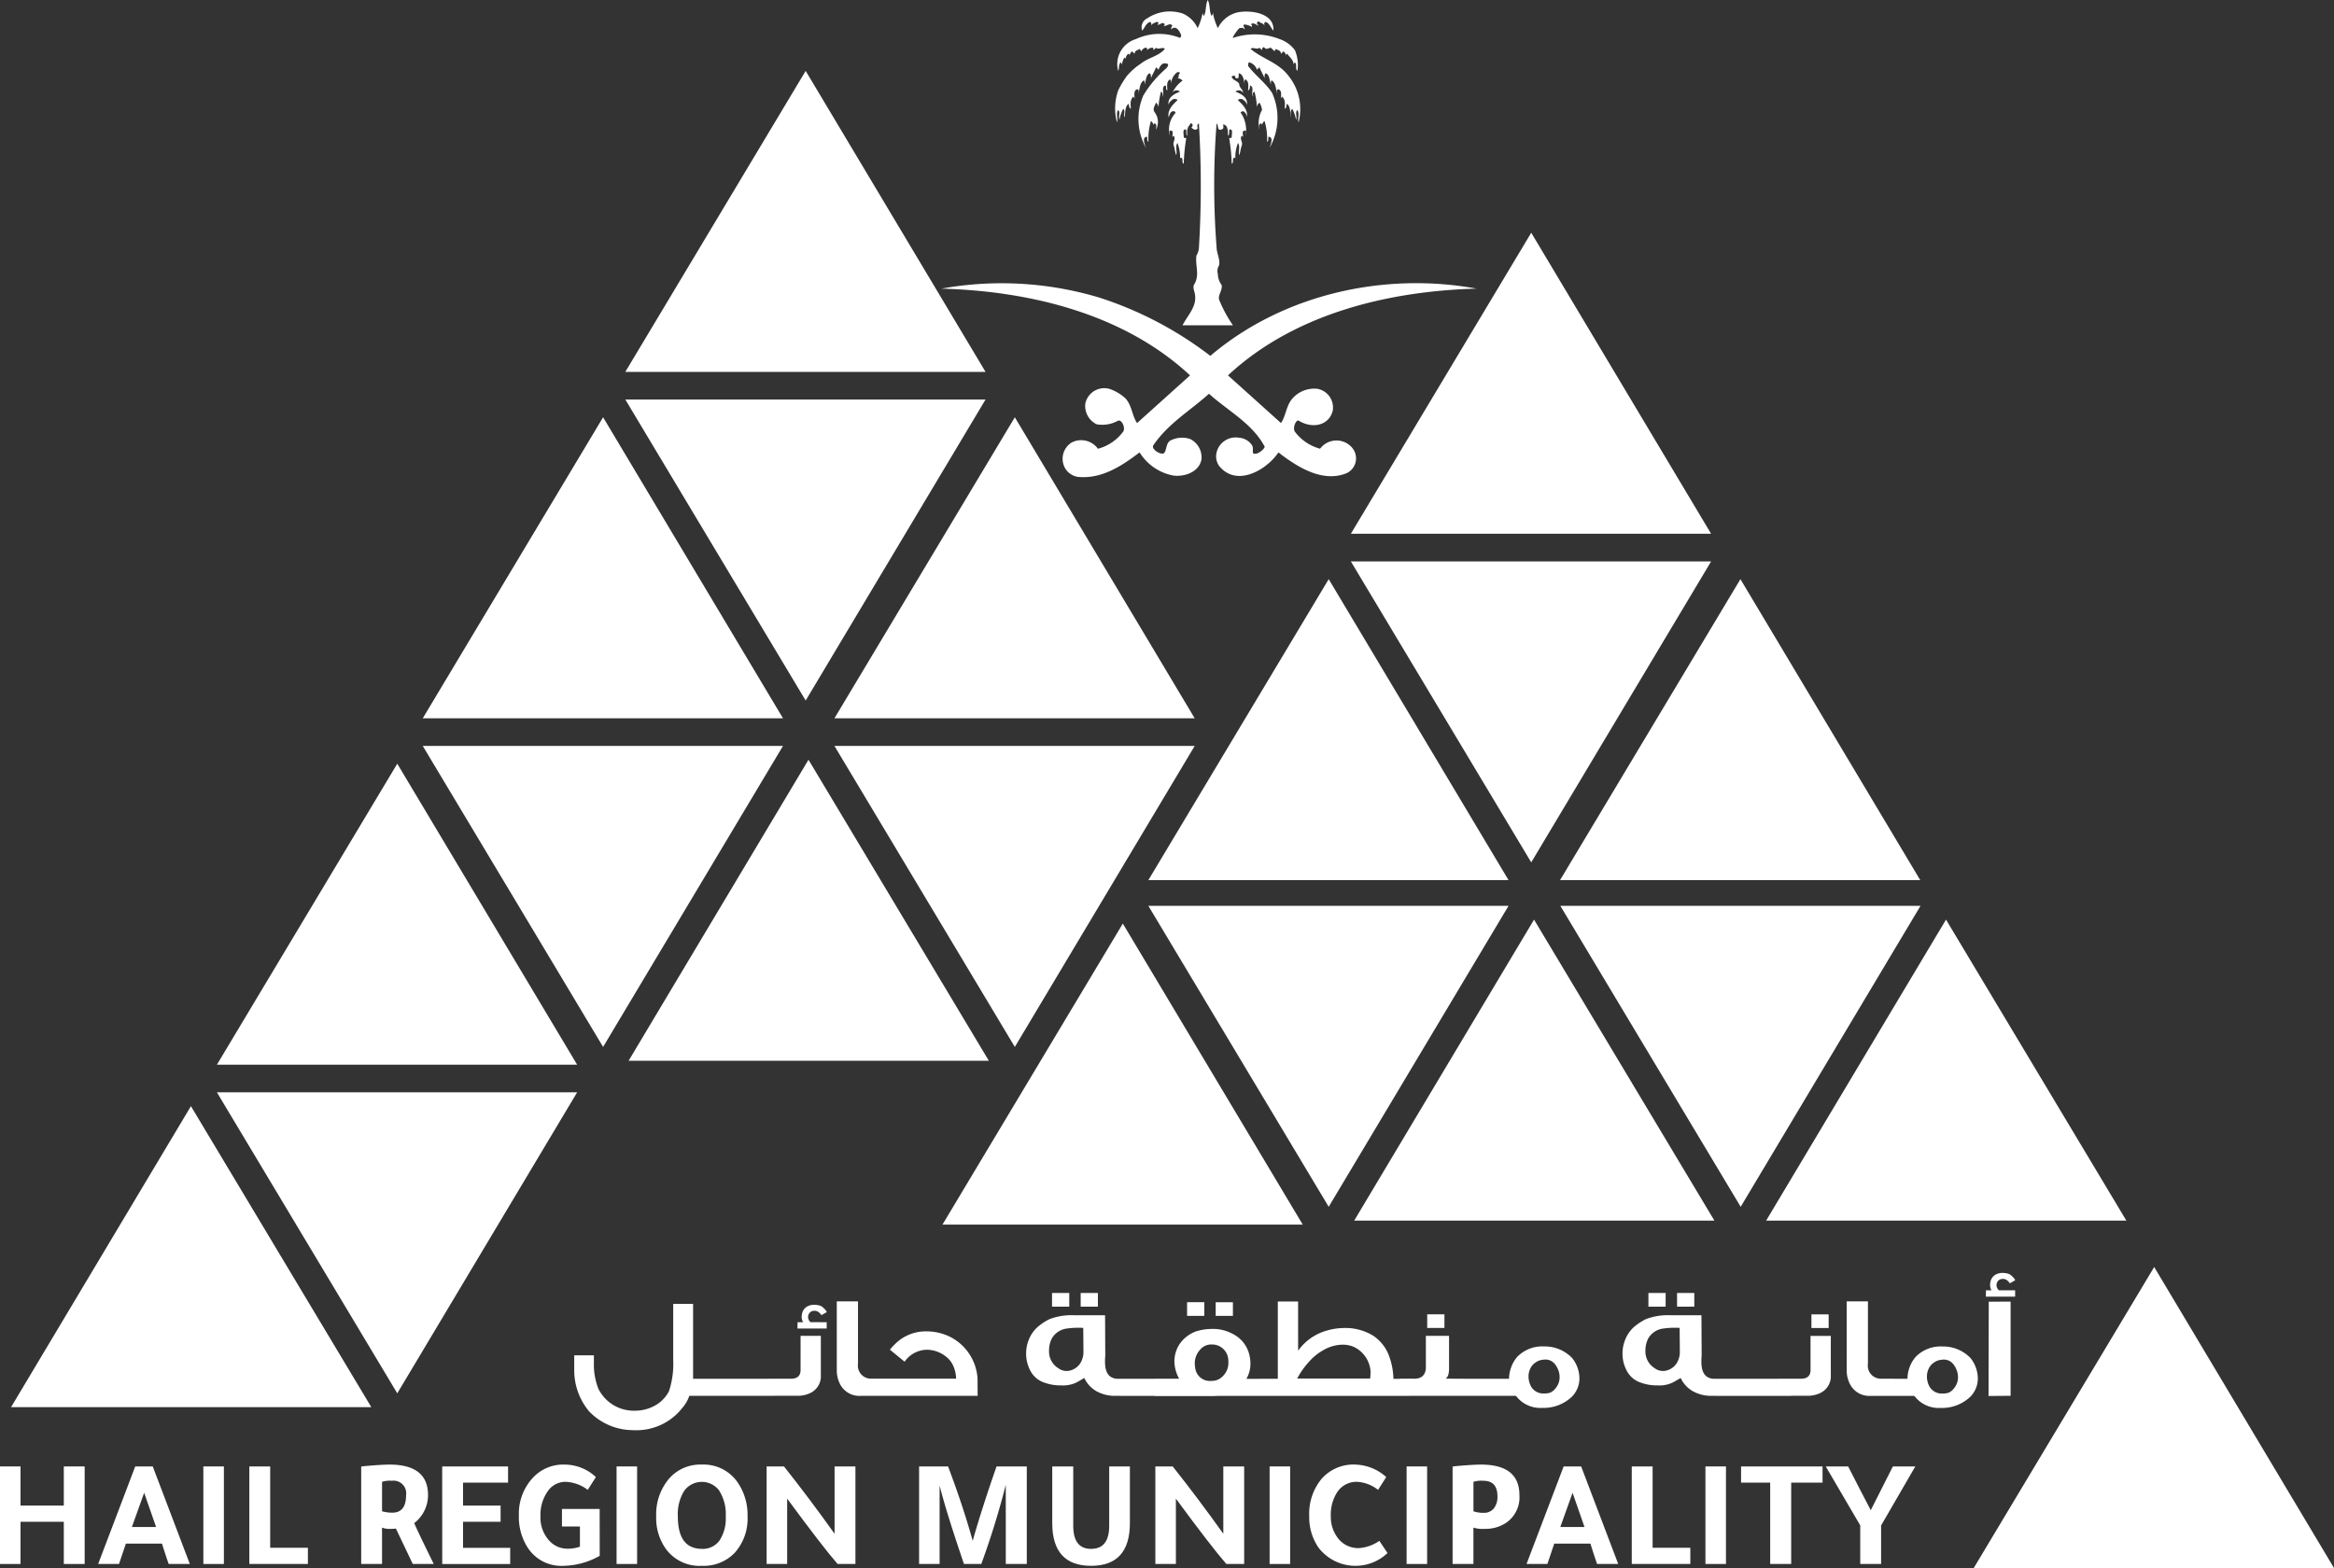 <svg xmlns="http://www.w3.org/2000/svg" width="257.415" height="172.984" viewBox="0 0 257.415 172.984">
  <rect x="0" y="0" width="257.415" height="172.984" fill="#333333" stroke="none"/>
  <g id="HailRegionLogo" transform="translate(-838.585 -126.016)">
    <path id="Path_878" data-name="Path 878" d="M914.608,280.005a3.868,3.868,0,0,1-.762,1.321,6.414,6.414,0,0,1-5.42,2.466,6.73,6.73,0,0,1-4.886-2.092,7.106,7.106,0,0,1-1.625-4.381v-1.783h2.17v.815a7.289,7.289,0,0,0,.5,2.884,4.354,4.354,0,0,0,3.989,2.41,4.553,4.553,0,0,0,2.6-.781,4.005,4.005,0,0,0,1.182-1.343,9.64,9.64,0,0,0,.477-3.5v-6.164h2.193v8.267h2.954v1.882Zm5.755,0h-4.545v-1.882h4.545Zm3.677,0h-4.545v-1.882h4.545Zm2.836-6.615h2.239V277.7a2.044,2.044,0,0,1-1.205,2.014,3.191,3.191,0,0,1-1.2.286h-3.375v-1.882h2.409q1.09.033,1.136-.892V273.39Zm2.886-1.508v.693h-3.227l.012-.693h.613a1.118,1.118,0,0,1-.147-.419,1.482,1.482,0,0,1,.034-.55,1.174,1.174,0,0,1,.534-.749,1.6,1.6,0,0,1,.92-.2,2.215,2.215,0,0,1,.511.088.907.907,0,0,1,.375.242,1.361,1.361,0,0,1,.387.474l-.6.341a1.166,1.166,0,0,0-.432-.418.779.779,0,0,0-.375-.066.658.658,0,0,0-.455.187.7.7,0,0,0-.193.616.766.766,0,0,0,.261.452Zm1.111-2.3h2.341v6.869a1.444,1.444,0,0,0,1.477,1.662h1.443v1.893h-2.579a2.4,2.4,0,0,1-2.352-1.354,3.369,3.369,0,0,1-.33-1.343Zm4.961,10.424v-1.893h8.2a3.8,3.8,0,0,0-.261-1.288,2.621,2.621,0,0,0-.773-1.079,3.447,3.447,0,0,0-2.147-.825,3.038,3.038,0,0,0-2.5,1.321l-1.625-1.332a8.429,8.429,0,0,1,.818-.848,4.773,4.773,0,0,1,2.648-1.145,5.949,5.949,0,0,1,3.272.628,5.55,5.55,0,0,1,2.932,4.568l.011,1.893Zm27.528,0h-1.693a4.188,4.188,0,0,1-2.227-.55,3.324,3.324,0,0,1-1.273-1.42c-.416.249-.72.422-.909.517a3.4,3.4,0,0,1-1.636.3,5.185,5.185,0,0,1-2.1-.4,2.673,2.673,0,0,1-1.358-1.332,3.9,3.9,0,0,1-.409-1.794,3.737,3.737,0,0,1,.171-1.156,3.8,3.8,0,0,1,1.057-1.728,6.389,6.389,0,0,1,1.352-.9,6.823,6.823,0,0,1,2.716-.429h3.409l.022,4.48a6.318,6.318,0,0,0-.011,1.057q.137,1.408,1.329,1.475h1.557Zm-5.284-4.909q0-.254-.022-2.587a8.933,8.933,0,0,0-1.762.066,2.229,2.229,0,0,0-1.716,1.123,2.946,2.946,0,0,0-.295,1.31,2.165,2.165,0,0,0,1.023,1.948,1.515,1.515,0,0,0,1.056.3,1.873,1.873,0,0,0,1.387-.88,2.338,2.338,0,0,0,.329-1.277m-3.465-6.44h1.9v1.508h-1.9Zm3.159,0h1.9v1.508h-1.9Zm8.91,11.349h-4.545v-1.882h4.545Zm-.743-1.893h2.693a4.07,4.07,0,0,1-.523-1.871,3.494,3.494,0,0,1,.557-1.927,3.75,3.75,0,0,1,1.886-1.442,6.218,6.218,0,0,1,1.75-.253,4.528,4.528,0,0,1,2.238.55,3.462,3.462,0,0,1,1.875,2.5,3.912,3.912,0,0,1,.08.771,3.324,3.324,0,0,1-.443,1.684h1.92v1.882H972.9q-.306.022-.648.022h-6.317Zm3.568-8.443h1.9v1.508h-1.9Zm.852,6.792a2.414,2.414,0,0,0,.045.462,1.628,1.628,0,0,0,1.784,1.431,2.235,2.235,0,0,0,.4-.033,1.674,1.674,0,0,0,.875-.506,2.009,2.009,0,0,0,.6-1.508c0-.088,0-.184-.011-.287a1.783,1.783,0,0,0-1.8-1.684,1.6,1.6,0,0,0-1.329.6,2.219,2.219,0,0,0-.568,1.53m2.307-6.792h1.9v1.508h-1.9Zm4.875,10.336v-1.893h1.977v-8.52h2.239v5.427a5.794,5.794,0,0,1,3.136-2.213,6.793,6.793,0,0,1,1.75-.286,5.846,5.846,0,0,1,3.42.859,4.609,4.609,0,0,1,1.727,2.212,7.876,7.876,0,0,1,.478,2.532h1.727v1.882Zm5.557-3.918a8.9,8.9,0,0,0-1.444,2H989.7q.045-.473.045-.771a3.238,3.238,0,0,0-1.011-2.146,3.076,3.076,0,0,0-.9-.6,3.23,3.23,0,0,0-1.17-.22,4.379,4.379,0,0,0-2.239.672,5.782,5.782,0,0,0-1.329,1.057m12.746-2.7H998.4v3.643q-.012.87-.387,1.079l2.012.011v1.882h-7.045v-1.893h1.386q1.363.1,1.477-1.123Zm.148-2.378h1.9v1.508h-1.9Zm7.759,8.993h-4.545v-1.882h4.545Zm9.029-1.882a2.865,2.865,0,0,1-.818,1.97,4.524,4.524,0,0,1-3.284,1.244,3.363,3.363,0,0,1-2.83-1.244.245.245,0,0,0-.238-.088h-2.591v-1.882h2a3.686,3.686,0,0,1,.227-1.244,3.579,3.579,0,0,1,.693-1.189,3.846,3.846,0,0,1,2.932-1.134h.113a4.186,4.186,0,0,1,2.989,1.277,3.632,3.632,0,0,1,.807,2.29m-3.989-2.1a1.619,1.619,0,0,0-.852.309,1.57,1.57,0,0,0-.534.583,2,2,0,0,0-.239.969,2.367,2.367,0,0,0,.193.913,1.548,1.548,0,0,0,1.569.947,1.972,1.972,0,0,0,.6-.077,1.427,1.427,0,0,0,.613-.484,1.875,1.875,0,0,0,.455-1.244,2.24,2.24,0,0,0-.091-.617q-.443-1.32-1.5-1.321a1.2,1.2,0,0,0-.216.022m20.35,3.985h-1.693a4.186,4.186,0,0,1-2.227-.55,3.317,3.317,0,0,1-1.273-1.42q-.625.373-.909.517a3.4,3.4,0,0,1-1.636.3,5.181,5.181,0,0,1-2.1-.4,2.673,2.673,0,0,1-1.358-1.332,3.892,3.892,0,0,1-.409-1.794,3.737,3.737,0,0,1,.171-1.156,3.811,3.811,0,0,1,1.056-1.728,6.4,6.4,0,0,1,1.353-.9,6.821,6.821,0,0,1,2.715-.429h3.409l.023,4.48a6.053,6.053,0,0,0-.011,1.057q.136,1.408,1.329,1.475h1.557Zm-5.284-4.909q0-.254-.023-2.587a8.922,8.922,0,0,0-1.761.066,2.229,2.229,0,0,0-1.716,1.123,2.946,2.946,0,0,0-.295,1.31,2.161,2.161,0,0,0,1.022,1.948,1.518,1.518,0,0,0,1.057.3,1.87,1.87,0,0,0,1.386-.88,2.329,2.329,0,0,0,.33-1.277m-3.466-6.44h1.9v1.508h-1.9Zm3.159,0h1.9v1.508h-1.9Zm8.91,11.349h-4.545v-1.882h4.545Zm3.677,0h-4.545v-1.882h4.545Zm2.132-6.615h2.239V277.7a2.044,2.044,0,0,1-1.205,2.014,3.192,3.192,0,0,1-1.2.286h-3.375v-1.882h2.409q1.09.033,1.136-.892Zm.1-2.378h1.9v1.508h-1.9Zm3.892-1.431h2.341v6.869a1.443,1.443,0,0,0,1.477,1.662h1.443v1.893h-2.579a2.4,2.4,0,0,1-2.352-1.354,3.368,3.368,0,0,1-.33-1.343Zm14.461,8.542a2.861,2.861,0,0,1-.819,1.97,4.521,4.521,0,0,1-3.284,1.244,3.362,3.362,0,0,1-2.829-1.244.246.246,0,0,0-.239-.088h-2.59v-1.882h2a3.686,3.686,0,0,1,.227-1.244,3.579,3.579,0,0,1,.693-1.189,3.846,3.846,0,0,1,2.932-1.134h.113a4.186,4.186,0,0,1,2.989,1.277,3.643,3.643,0,0,1,.807,2.29m-3.989-2.1a1.619,1.619,0,0,0-.852.309,1.571,1.571,0,0,0-.534.583,2,2,0,0,0-.239.969,2.348,2.348,0,0,0,.193.913,1.548,1.548,0,0,0,1.568.947,1.974,1.974,0,0,0,.6-.077,1.427,1.427,0,0,0,.613-.484,1.875,1.875,0,0,0,.455-1.244,2.279,2.279,0,0,0-.091-.617q-.443-1.32-1.5-1.321a1.2,1.2,0,0,0-.216.022m8.106-7.661v.694h-3.227l.011-.694h.614a1.1,1.1,0,0,1-.148-.418,1.51,1.51,0,0,1,.034-.551,1.179,1.179,0,0,1,.534-.748,1.592,1.592,0,0,1,.921-.2,2.223,2.223,0,0,1,.511.088.917.917,0,0,1,.375.242,1.353,1.353,0,0,1,.386.473l-.6.342a1.153,1.153,0,0,0-.432-.419.8.8,0,0,0-.375-.066.66.66,0,0,0-.454.187.7.7,0,0,0-.193.617.761.761,0,0,0,.261.451Zm-2.909,1.255,2.409-.011v10.391l-2.432.022Z" fill="#fff"/>
    <path id="Path_879" data-name="Path 879" d="M840.849,298.555h-2.264V287.794h2.264v4.318h4.773v-4.318h2.3v10.761h-2.3V293.9h-4.773Z" fill="#fff"/>
    <path id="Path_880" data-name="Path 880" d="M853.5,287.794h1.931l4.089,10.761h-2.334q-.3-.849-.737-2.244h-3.984q-.246.765-.755,2.244h-2.3Zm.983,2.907q-.492,1.343-1.351,3.774H855.8q-.825-2.346-1.316-3.774" fill="#fff"/>
    <rect id="Rectangle_336" data-name="Rectangle 336" width="2.264" height="10.761" transform="translate(861.013 287.794)" fill="#fff"/>
    <path id="Path_881" data-name="Path 881" d="M866.084,298.555V287.794h2.3v8.976h4.159v1.785Z" fill="#fff"/>
    <path id="Path_882" data-name="Path 882" d="M878.421,298.555V287.811q.246-.051,1.387-.136t1.737-.085q4.246,0,4.247,3.366a3.9,3.9,0,0,1-1.527,3.094q.631,1.412,2.159,4.505h-2.317q-.859-1.818-1.86-3.91a3.155,3.155,0,0,1-.527.034,2.311,2.311,0,0,1-1-.136v4.012Zm2.3-9.061v3.247a4.073,4.073,0,0,0,1.141.153q1.509,0,1.509-1.938a1.389,1.389,0,0,0-1.562-1.581,2.814,2.814,0,0,0-1.088.119" fill="#fff"/>
    <path id="Path_883" data-name="Path 883" d="M887.354,287.794h7.265v1.785h-4.966v2.533h4.142V293.9h-4.142v2.873h5.2v1.785h-7.494Z" fill="#fff"/>
    <path id="Path_884" data-name="Path 884" d="M904.727,297.654a8.387,8.387,0,0,1-3.984,1.105,4.417,4.417,0,0,1-3.948-1.989,6.247,6.247,0,0,1-.983-3.57,5.818,5.818,0,0,1,1.474-4.08,4.551,4.551,0,0,1,3.528-1.53,5.066,5.066,0,0,1,3.492,1.377l-.9,1.411a4.3,4.3,0,0,0-2.457-.885,2.356,2.356,0,0,0-1.974,1.072,4.466,4.466,0,0,0-.781,2.7,3.762,3.762,0,0,0,1,2.754,2.684,2.684,0,0,0,2,.85,3.976,3.976,0,0,0,1.351-.221v-2.227h-1.983v-1.938h4.159Z" fill="#fff"/>
    <rect id="Rectangle_337" data-name="Rectangle 337" width="2.264" height="10.761" transform="translate(906.587 287.794)" fill="#fff"/>
    <path id="Path_885" data-name="Path 885" d="M915.994,287.59a4.54,4.54,0,0,1,3.949,1.972,6.336,6.336,0,0,1,1.088,3.74,5.643,5.643,0,0,1-1.422,4.029,4.742,4.742,0,0,1-3.615,1.428,4.6,4.6,0,0,1-3.949-1.836,5.851,5.851,0,0,1-1.088-3.621,6.071,6.071,0,0,1,1.422-4.165,4.561,4.561,0,0,1,3.615-1.547m0,9.3a2.277,2.277,0,0,0,1.948-.927,4.423,4.423,0,0,0,.684-2.66,4.836,4.836,0,0,0-.754-2.89,2.4,2.4,0,0,0-3.835.085,4.887,4.887,0,0,0-.693,2.8q0,3.588,2.65,3.587" fill="#fff"/>
    <path id="Path_886" data-name="Path 886" d="M925.4,291.347v7.208h-2.264V287.794h1.913q2.808,3.537,5.581,7.429v-7.429h2.3v10.761h-1.966q-1.65-1.887-5.563-7.208" fill="#fff"/>
    <path id="Path_887" data-name="Path 887" d="M945.862,296.005q.983-3.484,2.632-8.211h3.335v10.761h-2.317v-8.738a89.425,89.425,0,0,1-2.7,8.738H944.9q-1.984-5.83-2.685-8.653v8.653h-2.264V287.794h3.194q1.648,4.352,2.72,8.211" fill="#fff"/>
    <path id="Path_888" data-name="Path 888" d="M963.2,294.033q0,4.727-4.282,4.726t-4.282-4.726v-6.239h2.316v6.545q0,2.55,1.966,2.55,2,0,2-2.55v-6.545H963.2Z" fill="#fff"/>
    <path id="Path_889" data-name="Path 889" d="M968.273,291.347v7.208h-2.265V287.794h1.914q2.808,3.537,5.581,7.429v-7.429h2.3v10.761h-1.966q-1.648-1.887-5.563-7.208" fill="#fff"/>
    <rect id="Rectangle_338" data-name="Rectangle 338" width="2.264" height="10.761" transform="translate(978.609 287.794)" fill="#fff"/>
    <path id="Path_890" data-name="Path 890" d="M991.613,297.348a5.133,5.133,0,0,1-7.634-.629,5.931,5.931,0,0,1-1-3.434,6.048,6.048,0,0,1,1.368-4.131,4.7,4.7,0,0,1,3.756-1.564,5.329,5.329,0,0,1,3.37,1.377l-.9,1.411a4.129,4.129,0,0,0-2.3-.885,2.531,2.531,0,0,0-2.229,1.174,4.558,4.558,0,0,0-.685,2.618,3.82,3.82,0,0,0,.808,2.448,2.8,2.8,0,0,0,2.3,1.071,4.485,4.485,0,0,0,2.247-.8Z" fill="#fff"/>
    <rect id="Rectangle_339" data-name="Rectangle 339" width="2.264" height="10.761" transform="translate(993.718 287.794)" fill="#fff"/>
    <path id="Path_891" data-name="Path 891" d="M998.79,298.555V287.811q.246-.051,1.387-.136t1.737-.085q4.246,0,4.247,3.366a3.4,3.4,0,0,1-1.474,3.06,4.044,4.044,0,0,1-2.317.663,3.393,3.393,0,0,1-1.281-.136v4.012Zm2.3-9.061v3.247a3.283,3.283,0,0,0,1.141.17,1.365,1.365,0,0,0,1.106-.484,2.03,2.03,0,0,0,.4-1.335q0-1.718-1.562-1.717a2.817,2.817,0,0,0-1.088.119" fill="#fff"/>
    <path id="Path_892" data-name="Path 892" d="M1011.039,287.794h1.931l4.088,10.761h-2.333q-.3-.849-.737-2.244H1010q-.246.765-.755,2.244h-2.3Zm.983,2.907q-.492,1.343-1.351,3.774h2.667q-.825-2.346-1.316-3.774" fill="#fff"/>
    <path id="Path_893" data-name="Path 893" d="M1018.551,298.555V287.794h2.3v8.976h4.159v1.785Z" fill="#fff"/>
    <rect id="Rectangle_340" data-name="Rectangle 340" width="2.264" height="10.761" transform="translate(1026.676 287.794)" fill="#fff"/>
    <g id="Group_422" data-name="Group 422">
      <path id="Path_894" data-name="Path 894" d="M1033.818,289.579h-3.212v-1.785h8.986v1.785h-3.458v8.976h-2.316Z" fill="#fff"/>
      <path id="Path_895" data-name="Path 895" d="M1039.943,287.794h2.474q1.228,2.415,2.492,4.828l2.44-4.828h2.474l-3.773,6.511v4.25h-2.3V294.3q-2-3.4-3.808-6.511" fill="#fff"/>
      <path id="Path_896" data-name="Path 896" d="M907.914,243.039h39.729L927.752,209.83Z" fill="#fff"/>
      <path id="Path_897" data-name="Path 897" d="M970.347,208.308H930.615l19.894,33.206Z" fill="#fff"/>
      <path id="Path_898" data-name="Path 898" d="M970.347,205.258H930.615l19.894-33.209Z" fill="#fff"/>
      <path id="Path_899" data-name="Path 899" d="M839.806,281.253h39.729l-19.893-33.206Z" fill="#fff"/>
      <path id="Path_900" data-name="Path 900" d="M902.237,246.523H862.508L882.4,279.729Z" fill="#fff"/>
      <path id="Path_901" data-name="Path 901" d="M902.237,243.473H862.508L882.4,210.267Z" fill="#fff"/>
      <path id="Path_902" data-name="Path 902" d="M924.94,208.308H885.211L905.1,241.514Z" fill="#fff"/>
      <path id="Path_903" data-name="Path 903" d="M987.937,260.677h39.729l-19.893-33.209Z" fill="#fff"/>
      <path id="Path_904" data-name="Path 904" d="M982.261,261.111H942.532l19.889-33.206Z" fill="#fff"/>
      <path id="Path_905" data-name="Path 905" d="M1096,299h-39.732l19.9-33.206Z" fill="#fff"/>
      <path id="Path_906" data-name="Path 906" d="M1004.963,225.945H965.234l19.893,33.206Z" fill="#fff"/>
      <path id="Path_907" data-name="Path 907" d="M1033.37,260.677H1073.1l-19.891-33.209Z" fill="#fff"/>
      <path id="Path_908" data-name="Path 908" d="M1050.4,225.945h-39.729l19.893,33.206Z" fill="#fff"/>
      <path id="Path_909" data-name="Path 909" d="M924.94,205.258H885.211L905.1,172.049Z" fill="#fff"/>
      <path id="Path_910" data-name="Path 910" d="M947.279,170.092H907.55L927.441,203.3Z" fill="#fff"/>
      <path id="Path_911" data-name="Path 911" d="M947.279,167.042H907.55l19.891-33.206Z" fill="#fff"/>
      <path id="Path_912" data-name="Path 912" d="M1050.369,223.115H1010.64l19.895-33.206Z" fill="#fff"/>
      <path id="Path_913" data-name="Path 913" d="M1004.963,223.115H965.234l19.893-33.206Z" fill="#fff"/>
      <path id="Path_914" data-name="Path 914" d="M1007.464,221.153l19.838-33.2H987.57Z" fill="#fff"/>
      <path id="Path_915" data-name="Path 915" d="M1027.3,184.9H987.57l19.894-33.209Z" fill="#fff"/>
      <path id="Path_916" data-name="Path 916" d="M965.947,138.42a1.776,1.776,0,0,1,.135,1.888c0-.269.139-.54-.135-.673-.142,0-.142.133-.142.269a.7.7,0,0,0-.278-.54,6.523,6.523,0,0,0-.277,2.294c-.278-.132,0-.676-.278-.538-.418.13-.142.805,0,1.213a6.533,6.533,0,0,1-.281-5.8,12.465,12.465,0,0,1,2.505-2.969c.14-.133.418-.536,0-.536-.418-.133-.694.27-.833.674-.142-.138-.142-.138-.281-.271-.135.4-.416.81-.555,1.216,0-.138,0-.541-.14-.541-.415.135-.415.809-.557,1.213,0-.135,0-.539-.139-.4-.416.269-.416.946-.553,1.482,0-.135.137-.536-.142-.536-.416.133-.276.672-.276,1.076a.466.466,0,0,0-.14-.269c-.42.407-.278.941-.278,1.347-.279-.136-.142-.539-.279-.539-.418.4-.279.943-.418,1.484-.141-.268.139-.674-.141-.945a4.224,4.224,0,0,0-.416,1.215c-.14-.4.139-.811-.14-1.08-.278.4,0,.945-.139,1.349a5.991,5.991,0,0,1,.139-3.505,9.944,9.944,0,0,1,.972-1.617,7.223,7.223,0,0,1,1.534-1.349c.836-.675,1.949-.808,2.645-1.618-.281-.27-.7.134-.977-.133-.135.133-.135.133-.277.267,0-.134,0-.267-.139-.267a.734.734,0,0,0-.557.267c0-.134,0-.267-.137-.267-.281,0-.418.267-.558.4a.463.463,0,0,0-.139-.269c-.137.134-.555.134-.555.54l-.281-.271a.7.7,0,0,0-.279.541c0-.138,0-.27-.137-.27a.679.679,0,0,0-.279.538l-.139-.135a1.866,1.866,0,0,0-.281.81.461.461,0,0,0-.137-.268c-.279.268-.139.669-.279.94a2.874,2.874,0,0,1,1.949-3.505,6.124,6.124,0,0,1,4.87-.136.457.457,0,0,0,.137-.268c-.137-.4-.553-1.213-1.11-.674a.486.486,0,0,1,.137-.4c-.277-.408-.7.133-.973,0l.141-.137c-.281-.406-.557.137-.838,0l.142-.133c0-.138-.142-.138-.281-.138-.135.138-.555.138-.555.541,0-.133.139-.541-.14-.541-.415.138-.557.677-.833.945a1.089,1.089,0,0,1,.555-1.347,4.46,4.46,0,0,1,3.9-.541,3.208,3.208,0,0,1,1.665,1.62,6.529,6.529,0,0,0,.558-1.753.485.485,0,0,0,.139.4c.281-.54.139-1.216.42-1.755.279.539.135,1.215.414,1.755a.481.481,0,0,0,.141-.4,6.425,6.425,0,0,0,.558,1.753,3.213,3.213,0,0,1,2.225-1.753c1.532-.271,4.036.133,3.9,2.021-.278-.268-.418-.807-.838-.945-.276,0-.135.408-.135.541,0-.4-.42-.4-.557-.541s-.279,0-.279.138.14.133.14.27c-.279-.137-.558-.408-.834-.137.139,0,.139.137.139.27a2.045,2.045,0,0,0-.836-.27c-.279.137.142.406,0,.539-.137-.269-.418-.133-.555-.133-.279.268-.836,1.075-.7,1.075a7.532,7.532,0,0,1,5.153.136,3.551,3.551,0,0,1,1.67,1.214,4.218,4.218,0,0,1,.279,2.291c-.279-.271,0-.672-.279-.94a.459.459,0,0,0-.14.268c0-.541-.417-.81-.7-1.213-.137,0-.137.132-.137.27a.694.694,0,0,0-.281-.541l-.277.271c0-.406-.418-.406-.557-.54a.463.463,0,0,0-.139.269l-.418-.4c-.277,0-.416.267-.7,0-.141-.137-.278,0-.278.267l-.279-.267c-.279.267-.7-.137-.973.133,1.252,1.078,3.061,1.485,4.173,2.967a5.82,5.82,0,0,1,1.113,5.122c-.137-.4.141-.945-.137-1.349-.279.269,0,.675-.14,1.08a4.168,4.168,0,0,0-.418-1.215c-.278.271-.141.677-.141.945-.137-.541,0-1.081-.416-1.484-.137,0,0,.4-.277.539,0-.406.14-.94-.278-1.347a.466.466,0,0,0-.14.269c0-.4.14-.943-.278-1.076-.279,0-.14.4-.14.536-.139-.536-.139-1.213-.557-1.482-.139-.135-.139.269-.139.4-.14-.4-.14-1.078-.56-1.213-.135,0-.135.4-.135.541-.141-.406-.42-.812-.557-1.216l-.279.271a1.231,1.231,0,0,0-.834-.807c-.139,0-.139.268-.139.4.834,1.079,1.944,1.886,2.643,2.964a6.68,6.68,0,0,1-.279,6.07c.14-.408.418-1.083,0-1.213-.276-.138,0,.406-.276.538a6.479,6.479,0,0,0-.279-2.294.693.693,0,0,0-.278.54c0-.136,0-.269-.142-.269-.276.133-.137.4-.137.673a2.953,2.953,0,0,1,.279-2.157,1.884,1.884,0,0,0-.279-.808.688.688,0,0,0-.279.537,7.807,7.807,0,0,0-.276-1.752c-.279.135-.142.406-.142.541-.276-.406.142-.943-.276-1.216-.14,0,0,.409-.279.542,0-.4.139-.945-.276-1.214-.142,0-.142.4-.142.539,0-.4-.137-1.078-.555-1.213-.141,0,0,.4-.141.541h-.281c0-.138,0-.27-.135-.27s-.279,0-.279.132c.135.406.7.406.836.81,0,.406.418.542.418.943a.542.542,0,0,0-.84-.135c.7.27,1.4.676,1.258,1.482,0-.267-.281-.534-.56-.672-.139,0-.417,0-.417.138.559.534,1.114,1.075.977,1.885a.737.737,0,0,0-.418-.674.493.493,0,0,0-.281.133,3.379,3.379,0,0,1,.56,2.562c0-.268.139-.674-.142-.537-.279,0-.137.4-.137.675l-.142-.138c-.276.409.142.676,0,1.078s-.139.675-.276,1.081c-.141-.406.137-.946-.141-1.35a4.137,4.137,0,0,0-.281,1.889c0-.135,0-.271-.135-.271-.279.136,0,.539-.279.677a20.172,20.172,0,0,0-.279-2.836c.14,0,.279,0,.279-.13,0-.273.135-.812-.139-.812-.279-.133,0,.539-.279.674,0-.537,0-1.078-.418-1.214-.281-.133.142.407-.281.54-.553.137-.276-.4-.553-.673a88.822,88.822,0,0,0,0,13.638c0,.678.418,1.35.277,2.021a1.162,1.162,0,0,0-.137.946,2.147,2.147,0,0,0,.413,1.216c.142.538-.413,1.08-.276,1.614a14.361,14.361,0,0,0,1.528,2.834h-5.56c.555-1.078,1.53-2.024,1.389-3.235,0-.4-.279-.81-.139-1.213.694-1.083.139-2.026.28-3.24a1.9,1.9,0,0,0,.275-.805,113.874,113.874,0,0,0,0-13.776c-.275.133-.14.4-.14.54-.135.27-.555.133-.694-.136.139,0,.139-.135.139-.271-.28-.4-.28.136-.418.136a1.4,1.4,0,0,0-.137,1.078c-.279-.135,0-.807-.279-.674-.276,0-.141.539-.141.812,0,.13.141.13.279.13a20.172,20.172,0,0,0-.279,2.836c-.281-.138,0-.541-.281-.677-.137,0-.137.136-.137.271a4.164,4.164,0,0,0-.279-1.889c-.278.4,0,.944-.137,1.35-.141-.406-.141-.675-.276-1.081s.276-.669,0-1.078l-.144.138c0-.273.144-.675-.137-.675-.277-.137-.14.269-.14.537a2.622,2.622,0,0,1,.556-2.427c.141-.135,0-.268-.135-.268-.421,0-.421.406-.558.674-.141-.81.414-1.351.971-1.885,0-.138-.278-.138-.413-.138-.281.138-.558.4-.558.672-.141-.806.558-1.212,1.25-1.482a.538.538,0,0,0-.836.135,3.43,3.43,0,0,1,1.119-1.347.751.751,0,0,0-.562-.268c.279-.138,0-.406.279-.541,0-.136-.139-.136-.279-.136a1.657,1.657,0,0,0-.694,1.349c0-.135,0-.539-.14-.539-.418.269-.278.812-.278,1.214-.277-.133,0-.542-.277-.542-.42.273,0,.81-.281,1.216,0-.135.14-.406-.139-.541a7.81,7.81,0,0,0-.276,1.752.69.69,0,0,0-.281-.537c-.135.4-.416.673-.135,1.077" fill="#fff"/>
      <path id="Path_917" data-name="Path 917" d="M959.682,158.8a40.377,40.377,0,0,1,12.389,6.475c7.929-6.743,19.064-9.3,29.364-7.418-9.882.27-20.183,2.831-27.417,9.571q2.925,2.628,5.845,5.259c.557-.807.557-1.887,1.252-2.695a3.2,3.2,0,0,1,2.782-1.08,2.1,2.1,0,0,1,1.672,2.428c-.418,1.617-2.227,2.022-3.76,1.079-.278-.136-.694.806-.416,1.213a5.119,5.119,0,0,0,2.782,1.887,2.258,2.258,0,0,1,3.621,0,1.805,1.805,0,0,1-.7,2.7c-2.645,1.08-5.427-.675-7.515-2.293-1.252,1.888-4.591,3.91-6.544,1.485a1.839,1.839,0,0,1-.274-1.485,2.162,2.162,0,0,1,2.5-1.615,1.851,1.851,0,0,1,1.394.808c.278.4-.142,1.077.415.944.419,0,1.111-.676.976-.809-1.391-2.563-4.036-3.91-6.126-5.8-2.088,1.888-4.45,3.235-6.124,5.663-.277.4.559.944.975.944.557,0,.279-1.212.975-1.484a2.813,2.813,0,0,1,2.086-.135,2.256,2.256,0,0,1,1.254,2.292c-.279,1.348-1.809,1.888-3.061,1.753a5.608,5.608,0,0,1-3.758-2.563c-1.952,1.485-4.175,2.968-6.82,2.7a2,2,0,0,1-1.391-.945,2.116,2.116,0,0,1,.692-2.828,2.274,2.274,0,0,1,2.926.672,5.09,5.09,0,0,0,2.782-1.887c.281-.407-.141-1.349-.555-1.213a3.571,3.571,0,0,1-2.368.4,2.244,2.244,0,0,1-1.25-2.292,2.138,2.138,0,0,1,2.645-1.618,4.927,4.927,0,0,1,1.809,1.08c.7.808.7,1.888,1.252,2.695q2.925-2.628,5.843-5.259c-7.234-6.74-17.534-9.3-27.419-9.571a37.492,37.492,0,0,1,17.261.943" fill="#fff"/>
    </g>
  </g>
</svg>

